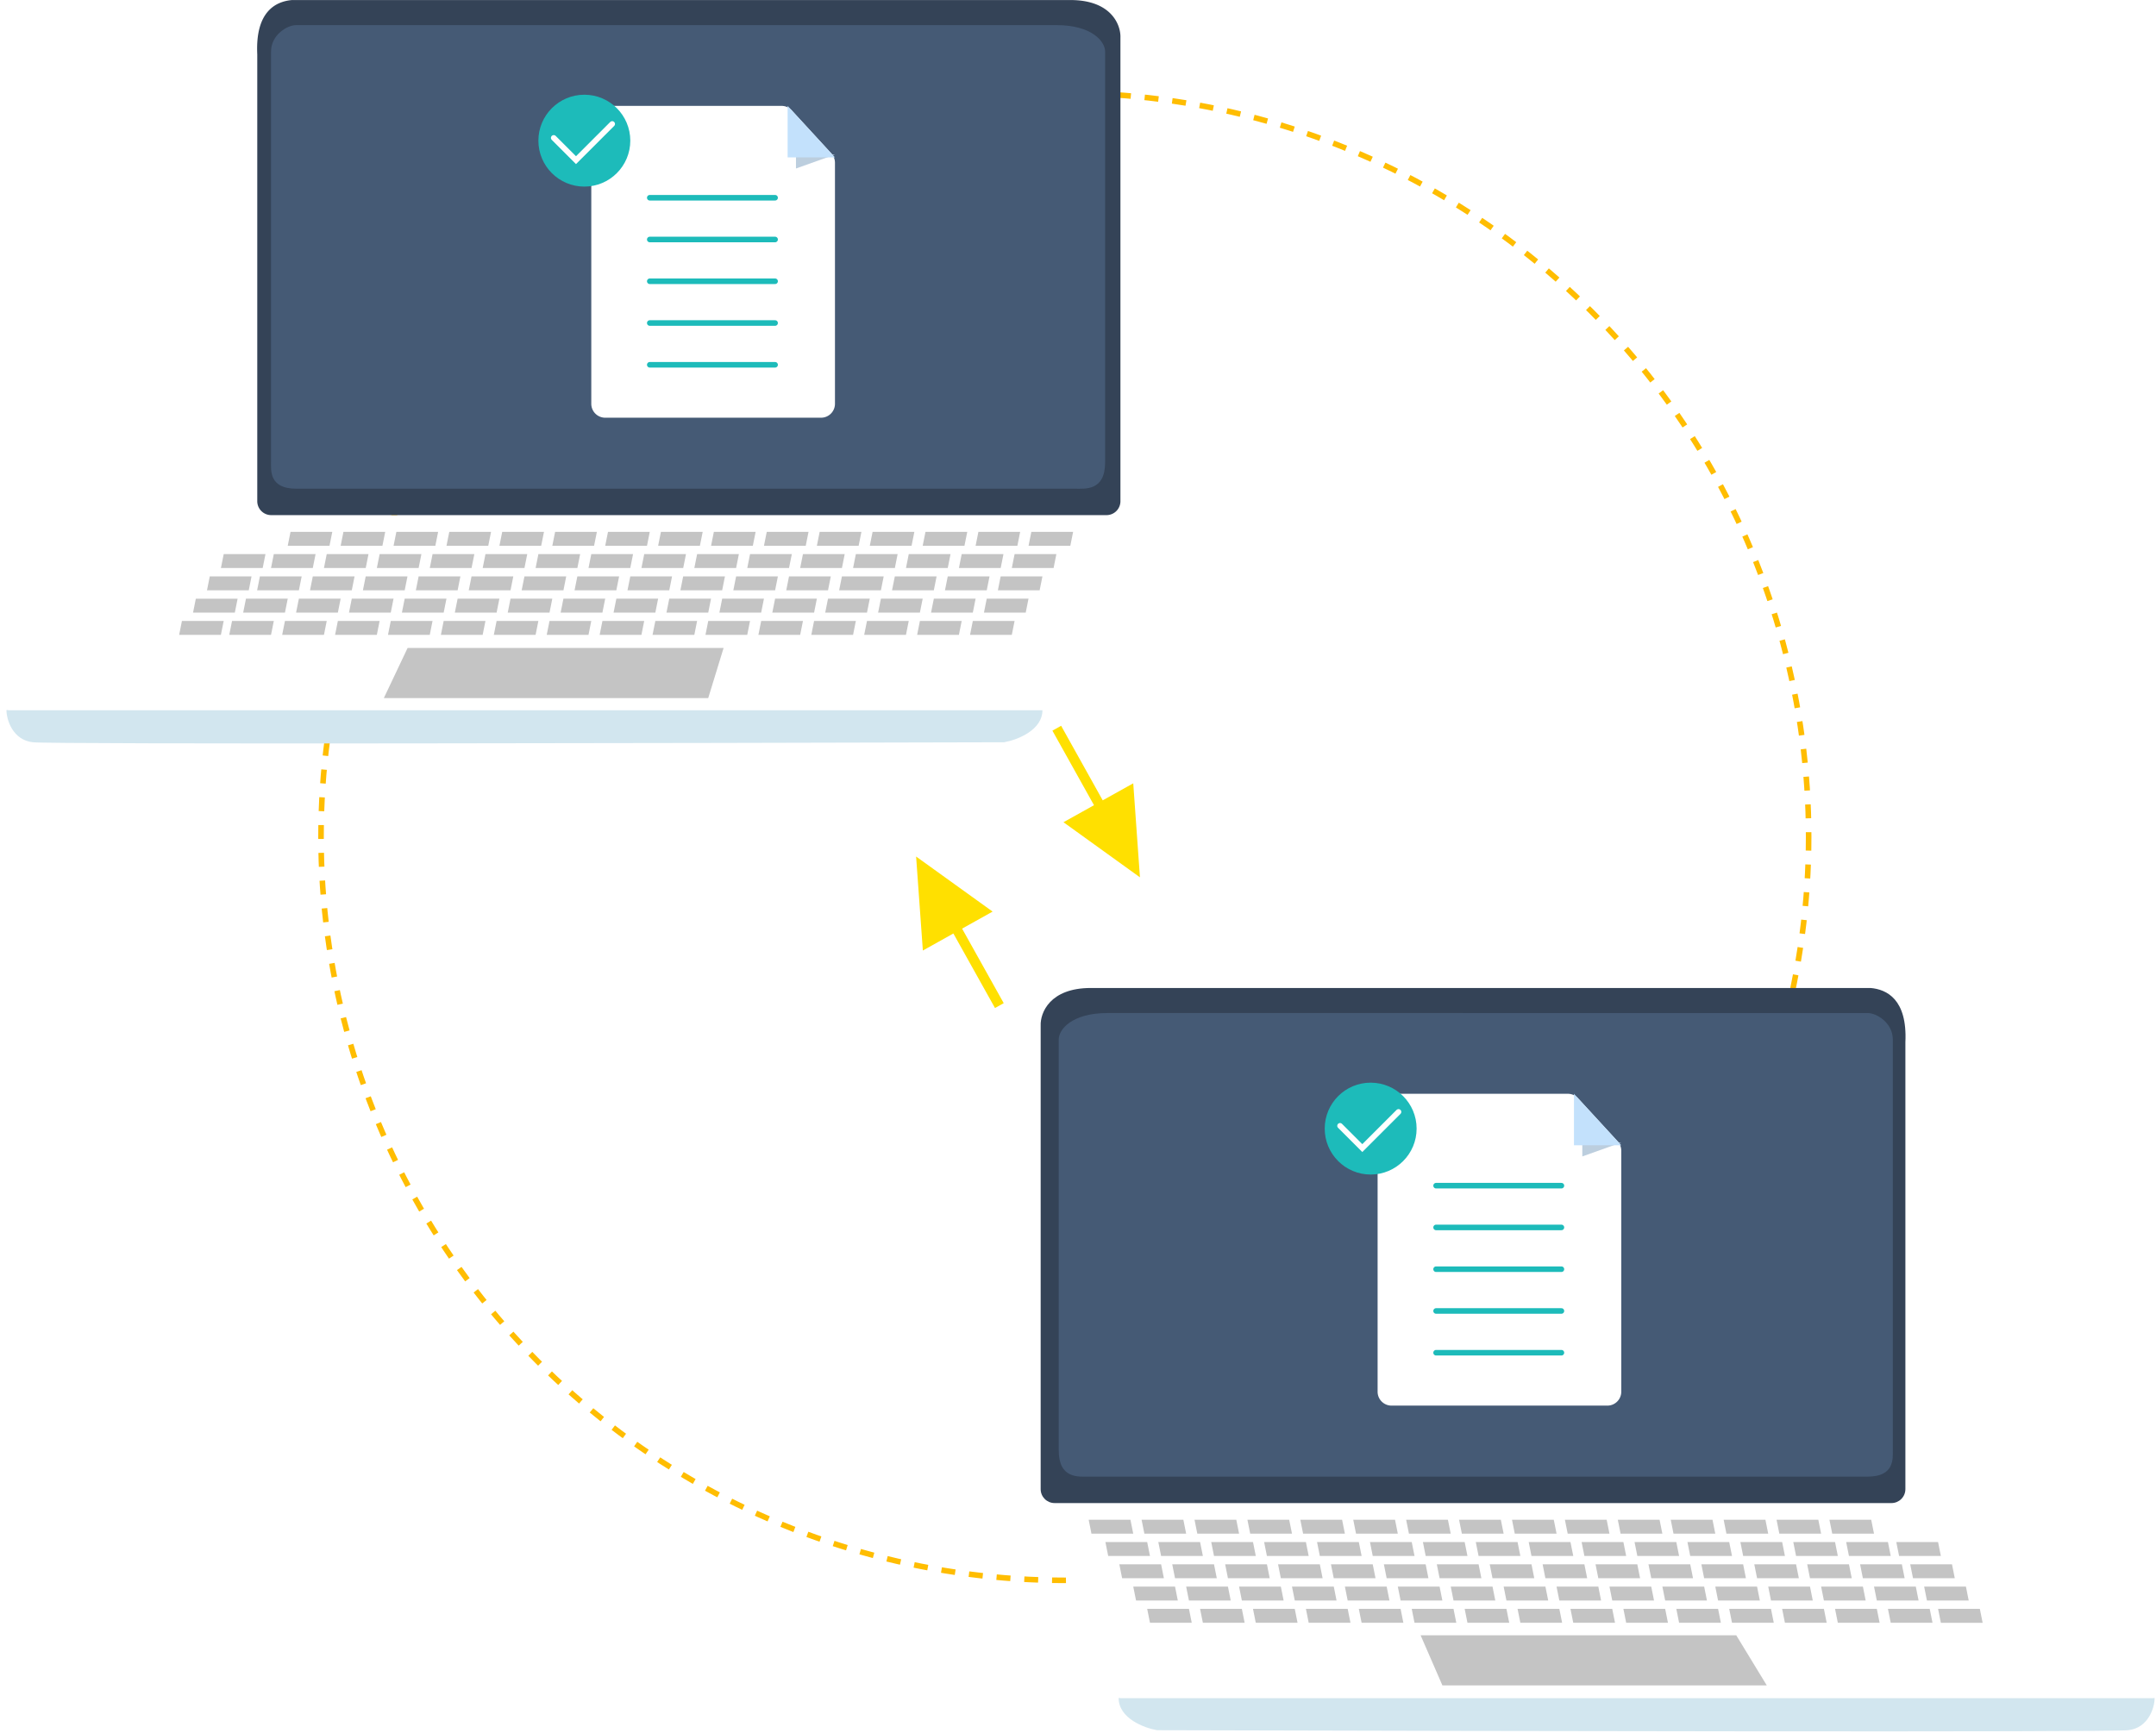 <svg xmlns="http://www.w3.org/2000/svg" width="301" height="242" fill="none"><circle cx="148.662" cy="116.842" r="103.844" stroke="#FFBD00" stroke-dasharray="1.94 1.94" stroke-width=".778"/><path fill="#D2E6EF" d="M4.601 103.653c-2.811-.3-3.699-3.125-3.699-4.5h144.635c0 2.85-3.575 4.188-5.363 4.5-45.93.125-132.761.3-135.573 0Z"/><path fill="#fff" d="M145.924 99.152H1.094L35.366 72.35a1.943 1.943 0 0 1 1.198-.413h117.025a1.944 1.944 0 0 1 1.814 2.644l-9.478 24.572Z"/><path fill="#344357" d="M35.917 69.991V7.588C35.63 1.559 38.541.198 40.768.006h108.67c5.744 0 7.051 3.5 6.986 5.25V69.99c0 1.074-.87 1.944-1.944 1.944H37.861a1.944 1.944 0 0 1-1.944-1.944Z"/><path fill="#455A75" d="M37.84 64.549V7.2c0-2.333 2.264-3.694 3.5-3.694h106.143c4.986 0 6.804 2.308 6.804 3.694v57.349c0 4.057-2.79 3.693-4.277 3.693H41.34c-3.763 0-3.5-2.552-3.5-3.694Z"/><path fill="#C4C4C4" d="M56.906 90.484h44.116l-2.147 6.999H53.588l3.318-6.999ZM40.56 74.268h5.832l-.389 1.944h-5.832l.389-1.944Zm7.388 0h5.832l-.388 1.944H47.56l.388-1.944Zm7.388 0h5.832l-.389 1.944h-5.832l.39-1.944Zm7.388 0h5.832l-.389 1.944h-5.832l.389-1.944Zm7.389 0h5.832l-.388 1.944h-5.832l.388-1.944Zm7.385 0h5.832l-.389 1.944H77.11l.39-1.944Zm7.386 0h5.832l-.389 1.944h-5.832l.389-1.944Zm7.388 0h5.832l-.39 1.944h-5.831l.389-1.944Zm7.389 0h5.832l-.388 1.944h-5.833l.39-1.944Zm7.386 0h5.832l-.389 1.944h-5.832l.389-1.944Zm7.386 0h5.832l-.389 1.944h-5.832l.389-1.944Zm7.389 0h5.832l-.388 1.944h-5.832l.388-1.944Zm7.385 0h5.832l-.389 1.944h-5.832l.389-1.944Zm7.388 0h5.832l-.389 1.944h-5.832l.389-1.944Zm7.39 0h5.833l-.389 1.944h-5.832l.388-1.944ZM38.226 77.379h5.832l-.389 1.944h-5.832l.389-1.944Zm-6.994-.001h5.832l-.39 1.944h-5.831l.389-1.944Zm14.383.001h5.832l-.388 1.944h-5.832l.388-1.944Zm7.386 0h5.832l-.389 1.944h-5.832l.39-1.944Zm7.389 0h5.833l-.389 1.944h-5.832l.389-1.944Zm7.386 0h5.833l-.39 1.944h-5.831l.388-1.944Zm7.388 0h5.832l-.389 1.944h-5.832l.39-1.944Zm7.386 0h5.832l-.389 1.944h-5.832l.389-1.944Zm7.39 0h5.832l-.39 1.944h-5.831l.389-1.944Zm7.384 0h5.832l-.388 1.944h-5.832l.388-1.944Zm7.391 0h5.832l-.389 1.944h-5.832l.389-1.944Zm7.385 0h5.832l-.389 1.944h-5.832l.389-1.944Zm7.387 0h5.832l-.388 1.944h-5.832l.388-1.944Zm7.386 0h5.832l-.389 1.944h-5.832l.389-1.944Zm7.39 0h5.832l-.389 1.944h-5.832l.389-1.944Zm7.386 0h5.832l-.389 1.944h-5.832l.389-1.944Zm-105.363 3.11h5.832l-.389 1.944h-5.831l.388-1.944Zm-6.999.001h5.832l-.389 1.943h-5.832l.39-1.944Zm14.384-.001h5.832l-.389 1.944h-5.832l.389-1.944Zm7.386 0h5.832l-.389 1.944h-5.832l.389-1.944Zm7.389 0h5.832l-.388 1.944h-5.832l.388-1.944Zm7.386 0h5.832l-.389 1.944h-5.832l.39-1.944Zm7.388 0h5.832l-.389 1.944h-5.832l.389-1.944Zm7.385 0h5.832l-.39 1.944h-5.831l.389-1.944Zm7.39 0h5.832l-.388 1.944h-5.833l.39-1.944Zm7.385 0h5.832l-.389 1.944h-5.832l.389-1.944Zm7.391 0h5.832l-.389 1.944h-5.832l.389-1.944Zm7.387 0h5.832l-.388 1.944h-5.832l.388-1.944Zm7.385 0h5.832l-.389 1.944h-5.832l.389-1.944Zm7.386 0h5.832l-.389 1.944h-5.832l.389-1.944Zm7.389 0h5.833l-.389 1.944h-5.832l.388-1.944Zm7.386 0h5.832l-.389 1.944h-5.832l.389-1.944ZM34.341 83.6h5.832l-.389 1.945h-5.832l.389-1.944Zm-7 .002h5.832l-.389 1.944h-5.832l.389-1.944Zm14.386-.002h5.832l-.39 1.945h-5.831l.389-1.944Zm7.385 0h5.832l-.388 1.945h-5.832l.388-1.944Zm7.388 0h5.832l-.389 1.945h-5.832l.39-1.944Zm7.388 0h5.832l-.389 1.945H63.5l.389-1.944Zm7.387 0h5.833l-.39 1.945h-5.831l.388-1.944Zm7.385 0h5.832l-.389 1.945h-5.831l.388-1.944Zm7.39 0h5.832l-.389 1.945h-5.832l.389-1.944Zm7.386 0h5.832l-.39 1.945h-5.831l.389-1.944Zm7.387 0h5.832l-.388 1.945h-5.832l.388-1.944Zm7.39 0h5.832l-.389 1.945h-5.832l.389-1.944Zm7.386 0h5.832l-.389 1.945h-5.832l.389-1.944Zm7.386 0h5.832l-.389 1.945h-5.832l.389-1.944Zm7.389 0h5.832l-.389 1.945h-5.832l.389-1.944Zm7.386 0h5.832l-.389 1.945h-5.832l.389-1.944ZM32.396 86.71h5.832l-.39 1.944h-5.831l.389-1.944Zm-6.998 0h5.832l-.39 1.944h-5.83l.389-1.944Zm14.385 0h5.832l-.388 1.944h-5.832l.388-1.944Zm7.387 0H53l-.389 1.944H46.78l.39-1.944Zm7.386 0h5.832l-.389 1.944h-5.832l.389-1.944Zm7.385 0h5.833l-.39 1.944h-5.831l.389-1.944Zm7.39 0h5.832l-.389 1.944h-5.832l.39-1.944Zm7.386 0h5.832l-.389 1.944h-5.832l.389-1.944Zm7.39 0h5.832l-.39 1.944h-5.831l.389-1.944Zm7.385 0h5.832l-.388 1.944h-5.833l.39-1.944Zm7.388 0h5.832l-.389 1.944h-5.832l.389-1.944Zm7.39 0h5.832l-.389 1.944h-5.832l.389-1.944Zm7.385 0h5.832l-.388 1.944h-5.832l.388-1.944Zm7.385 0h5.832l-.389 1.944h-5.832l.389-1.944Zm7.391 0h5.832l-.389 1.944h-5.832l.389-1.944Zm7.385 0h5.832l-.389 1.944h-5.832l.389-1.944Z"/><path fill="#fff" d="M109.107 14.785H84.494c-1.074 0-1.944.87-1.944 1.944v39.658c0 1.074.87 1.944 1.944 1.944h30.132c1.074 0 1.944-.87 1.944-1.944V22.736c0-.488-.183-.957-.512-1.316l-5.52-6.006a1.943 1.943 0 0 0-1.431-.629Z"/><g filter="url(#a)"><path fill="#BCCEDE" d="M111.126 23.53v-1.944h5.443l-5.443 1.944Z"/></g><path fill="#C3E1FC" d="M109.96 21.976v-7.193l6.61 7.193h-6.61Z"/><path stroke="#1DBBBA" stroke-linecap="round" stroke-width=".778" d="M90.715 27.613h17.496m-17.496 5.831h17.496m-17.496 5.833h17.496m-17.496 5.831h17.496m-17.496 5.833h17.496"/><circle cx="81.58" cy="19.642" r="6.415" fill="#1DBBBA"/><path stroke="#fff" stroke-linecap="round" stroke-width=".778" d="m77.305 19.254 3.11 3.11 5.055-5.054"/><path fill="#D2E6EF" d="M297.108 241.613c2.811-.3 3.699-3.125 3.699-4.5H156.172c0 2.85 3.575 4.188 5.363 4.5 45.931.125 132.761.3 135.573 0Z"/><path fill="#fff" d="M156.367 237.11h144.341l-34.27-26.804a1.947 1.947 0 0 0-1.198-.412H148.262a1.944 1.944 0 0 0-1.803 2.671l9.908 24.545Z"/><path fill="#344357" d="M266.012 207.951v-62.403c.287-6.028-2.629-7.389-4.86-7.581H152.286c-5.754 0-7.063 3.499-6.998 5.249v64.735c0 1.074.87 1.944 1.944 1.944h116.836c1.073 0 1.944-.87 1.944-1.944Z"/><path fill="#455A75" d="M264.255 202.508v-57.349c0-2.332-2.265-3.693-3.499-3.693H154.612c-4.986 0-6.804 2.307-6.804 3.693v57.349c0 4.057 2.79 3.694 4.277 3.694h108.671c3.762 0 3.499-2.553 3.499-3.694Z"/><path fill="#C4C4C4" d="M242.399 228.359h-44.068l3.044 6.999h45.287l-4.263-6.999Zm18.842-16.132h-5.832l.389 1.944h5.832l-.389-1.944Zm-7.385 0h-5.832l.389 1.944h5.832l-.389-1.944Zm-7.385 0h-5.832l.388 1.944h5.832l-.388-1.944Zm-7.388 0h-5.832l.389 1.944h5.832l-.389-1.944Zm-7.39 0h-5.832l.389 1.944h5.832l-.389-1.944Zm-7.385 0h-5.832l.389 1.944h5.832l-.389-1.944Zm-7.385 0h-5.832l.388 1.944h5.833l-.389-1.944Zm-7.39 0h-5.832l.389 1.944h5.832l-.389-1.944Zm-7.388 0h-5.832l.389 1.944h5.832l-.389-1.944Zm-7.385 0h-5.832l.388 1.944h5.832l-.388-1.944Zm-7.39 0h-5.832l.389 1.944h5.832l-.389-1.944Zm-7.386 0h-5.832l.389 1.944h5.832l-.389-1.944Zm-7.385 0h-5.832l.389 1.944h5.832l-.389-1.944Zm-7.39 0h-5.832l.389 1.944h5.832l-.389-1.944Zm-7.388 0h-5.832l.389 1.944h5.832l-.389-1.944Zm105.754 3.109h-5.832l.389 1.944h5.832l-.389-1.944Zm6.999.002h-5.832l.389 1.944h5.832l-.389-1.944Zm-14.384-.002h-5.832l.389 1.944h5.832l-.389-1.944Zm-7.385 0h-5.832l.388 1.944h5.832l-.388-1.944Zm-7.39 0h-5.832l.389 1.944h5.832l-.389-1.944Zm-7.386 0h-5.832l.389 1.944h5.832l-.389-1.944Zm-7.389 0h-5.833l.389 1.944h5.832l-.388-1.944Zm-7.388 0h-5.832l.389 1.944h5.832l-.389-1.944Zm-7.386 0h-5.832l.389 1.944h5.832l-.389-1.944Zm-7.385 0h-5.832l.389 1.944h5.832l-.389-1.944Zm-7.39 0h-5.832l.388 1.944h5.832l-.388-1.944Zm-7.388 0h-5.832l.389 1.944h5.832l-.389-1.944Zm-7.388 0h-5.832l.389 1.944h5.832l-.389-1.944Zm-7.384 0h-5.833l.389 1.944h5.832l-.388-1.944Zm-7.388 0h-5.832l.389 1.944h5.832l-.389-1.944Zm-7.386 0h-5.832l.389 1.944h5.832l-.389-1.944Zm105.361 3.11h-5.832l.389 1.944h5.832l-.389-1.944Zm6.999.001h-5.832l.389 1.944h5.832l-.389-1.944Zm-14.383-.001h-5.832l.388 1.944h5.832l-.388-1.944Zm-7.386 0h-5.832l.389 1.944h5.832l-.389-1.944Zm-7.39 0h-5.832l.389 1.944h5.832l-.389-1.944Zm-7.385 0h-5.833l.389 1.944h5.832l-.388-1.944Zm-7.39 0h-5.832l.389 1.944h5.832l-.389-1.944Zm-7.388 0h-5.832l.389 1.944h5.832l-.389-1.944Zm-7.386 0h-5.832l.389 1.944h5.832l-.389-1.944Zm-7.384 0h-5.832l.388 1.944h5.832l-.388-1.944Zm-7.391 0h-5.832l.389 1.944h5.832l-.389-1.944Zm-7.388 0h-5.832l.389 1.944h5.832l-.389-1.944Zm-7.386 0h-5.832l.388 1.944h5.832l-.388-1.944Zm-7.386 0h-5.832l.389 1.944h5.832l-.389-1.944Zm-7.388 0h-5.832l.389 1.944h5.832l-.389-1.944Zm-7.386 0h-5.832l.389 1.944h5.832l-.389-1.944Zm105.363 3.113h-5.832l.389 1.944h5.832l-.389-1.944Zm6.998 0h-5.832l.389 1.944h5.832l-.389-1.944Zm-14.384 0h-5.832l.389 1.944h5.832l-.389-1.944Zm-7.386 0h-5.832l.389 1.944h5.832l-.389-1.944Zm-7.389 0h-5.832l.388 1.944h5.832l-.388-1.944Zm-7.386 0h-5.832l.389 1.944h5.832l-.389-1.944Zm-7.388 0h-5.832l.389 1.944h5.832l-.389-1.944Zm-7.389 0h-5.833l.389 1.944h5.832l-.388-1.944Zm-7.385 0h-5.832l.389 1.944h5.832l-.389-1.944Zm-7.386 0h-5.832l.389 1.944h5.832l-.389-1.944Zm-7.39 0h-5.832l.389 1.944h5.832l-.389-1.944Zm-7.387 0h-5.832l.388 1.944h5.832l-.388-1.944Zm-7.386 0h-5.832l.389 1.944h5.832l-.389-1.944Zm-7.388 0h-5.832l.389 1.944h5.832l-.389-1.944Zm-7.387 0h-5.832l.388 1.944h5.832l-.388-1.944Zm-7.386 0h-5.832l.389 1.944h5.832l-.389-1.944Zm105.363 3.11h-5.832l.389 1.944h5.832l-.389-1.944Zm6.998.001h-5.832l.389 1.944h5.832l-.389-1.944Zm-14.384-.001h-5.832l.389 1.944h5.832l-.389-1.944Zm-7.387 0h-5.832l.388 1.944h5.832l-.388-1.944Zm-7.388 0h-5.832l.389 1.944h5.832l-.389-1.944Zm-7.385 0h-5.832l.389 1.944h5.832l-.389-1.944Zm-7.387 0h-5.833l.389 1.944h5.832l-.388-1.944Zm-7.391 0h-5.832l.389 1.944h5.832l-.389-1.944Zm-7.385 0h-5.832l.389 1.944h5.832l-.389-1.944Zm-7.386 0h-5.832l.389 1.944h5.832l-.389-1.944Zm-7.389 0h-5.832l.388 1.944h5.833l-.389-1.944Zm-7.388 0h-5.832l.389 1.944h5.832l-.389-1.944Zm-7.386 0h-5.832l.389 1.944h5.832l-.389-1.944Zm-7.389 0h-5.832l.388 1.944h5.832l-.388-1.944Zm-7.386 0h-5.832l.389 1.944h5.832l-.389-1.944Zm-7.385 0h-5.832l.389 1.944h5.832l-.389-1.944Z"/><path fill="#fff" d="M218.885 152.741h-24.613a1.944 1.944 0 0 0-1.944 1.944v39.658c0 1.074.87 1.944 1.944 1.944h30.132c1.074 0 1.944-.87 1.944-1.944v-33.651c0-.488-.182-.957-.512-1.316l-5.52-6.006a1.942 1.942 0 0 0-1.431-.629Z"/><g filter="url(#b)"><path fill="#BCCEDE" d="M220.907 161.49v-1.944h5.443l-5.443 1.944Z"/></g><path fill="#C3E1FC" d="M219.741 159.934v-7.193l6.61 7.193h-6.61Z"/><path stroke="#1DBBBA" stroke-linecap="round" stroke-width=".778" d="M200.493 165.572h17.496m-17.496 5.832h17.496m-17.496 5.833h17.496m-17.496 5.833h17.496m-17.496 5.83h17.496"/><circle cx="191.359" cy="157.603" r="6.415" fill="#1DBBBA"/><path stroke="#fff" stroke-linecap="round" stroke-width=".778" d="m187.083 157.214 3.11 3.11 5.055-5.054"/><g clip-path="url(#c)"><path fill="#FFE000" d="m152.733 112.442-5.806-10.411 1.218-.679 5.806 10.411 4.262-2.377.935 13.127-10.677-7.694 4.262-2.377Z"/></g><g clip-path="url(#d)"><path fill="#FFE000" d="m133.101 130.357 5.811 10.408 1.218-.68-5.812-10.408 4.261-2.379-10.681-7.689.942 13.127 4.261-2.379Z"/></g><defs><clipPath id="c"><path fill="#fff" d="m151.938 92.41 17.419 31.234-14.613 8.15-17.419-31.234z"/></clipPath><clipPath id="d"><path fill="#fff" d="m149.73 141.55-17.434-31.225-14.609 8.157 17.435 31.225z"/></clipPath><filter id="a" width="6.221" height="2.721" x="110.737" y="21.197" color-interpolation-filters="sRGB" filterUnits="userSpaceOnUse"><feFlood flood-opacity="0" result="BackgroundImageFix"/><feBlend in="SourceGraphic" in2="BackgroundImageFix" result="shape"/><feGaussianBlur result="effect1_foregroundBlur_520:1299" stdDeviation=".194"/></filter><filter id="b" width="6.221" height="2.722" x="220.518" y="159.157" color-interpolation-filters="sRGB" filterUnits="userSpaceOnUse"><feFlood flood-opacity="0" result="BackgroundImageFix"/><feBlend in="SourceGraphic" in2="BackgroundImageFix" result="shape"/><feGaussianBlur result="effect1_foregroundBlur_520:1299" stdDeviation=".194"/></filter></defs></svg>